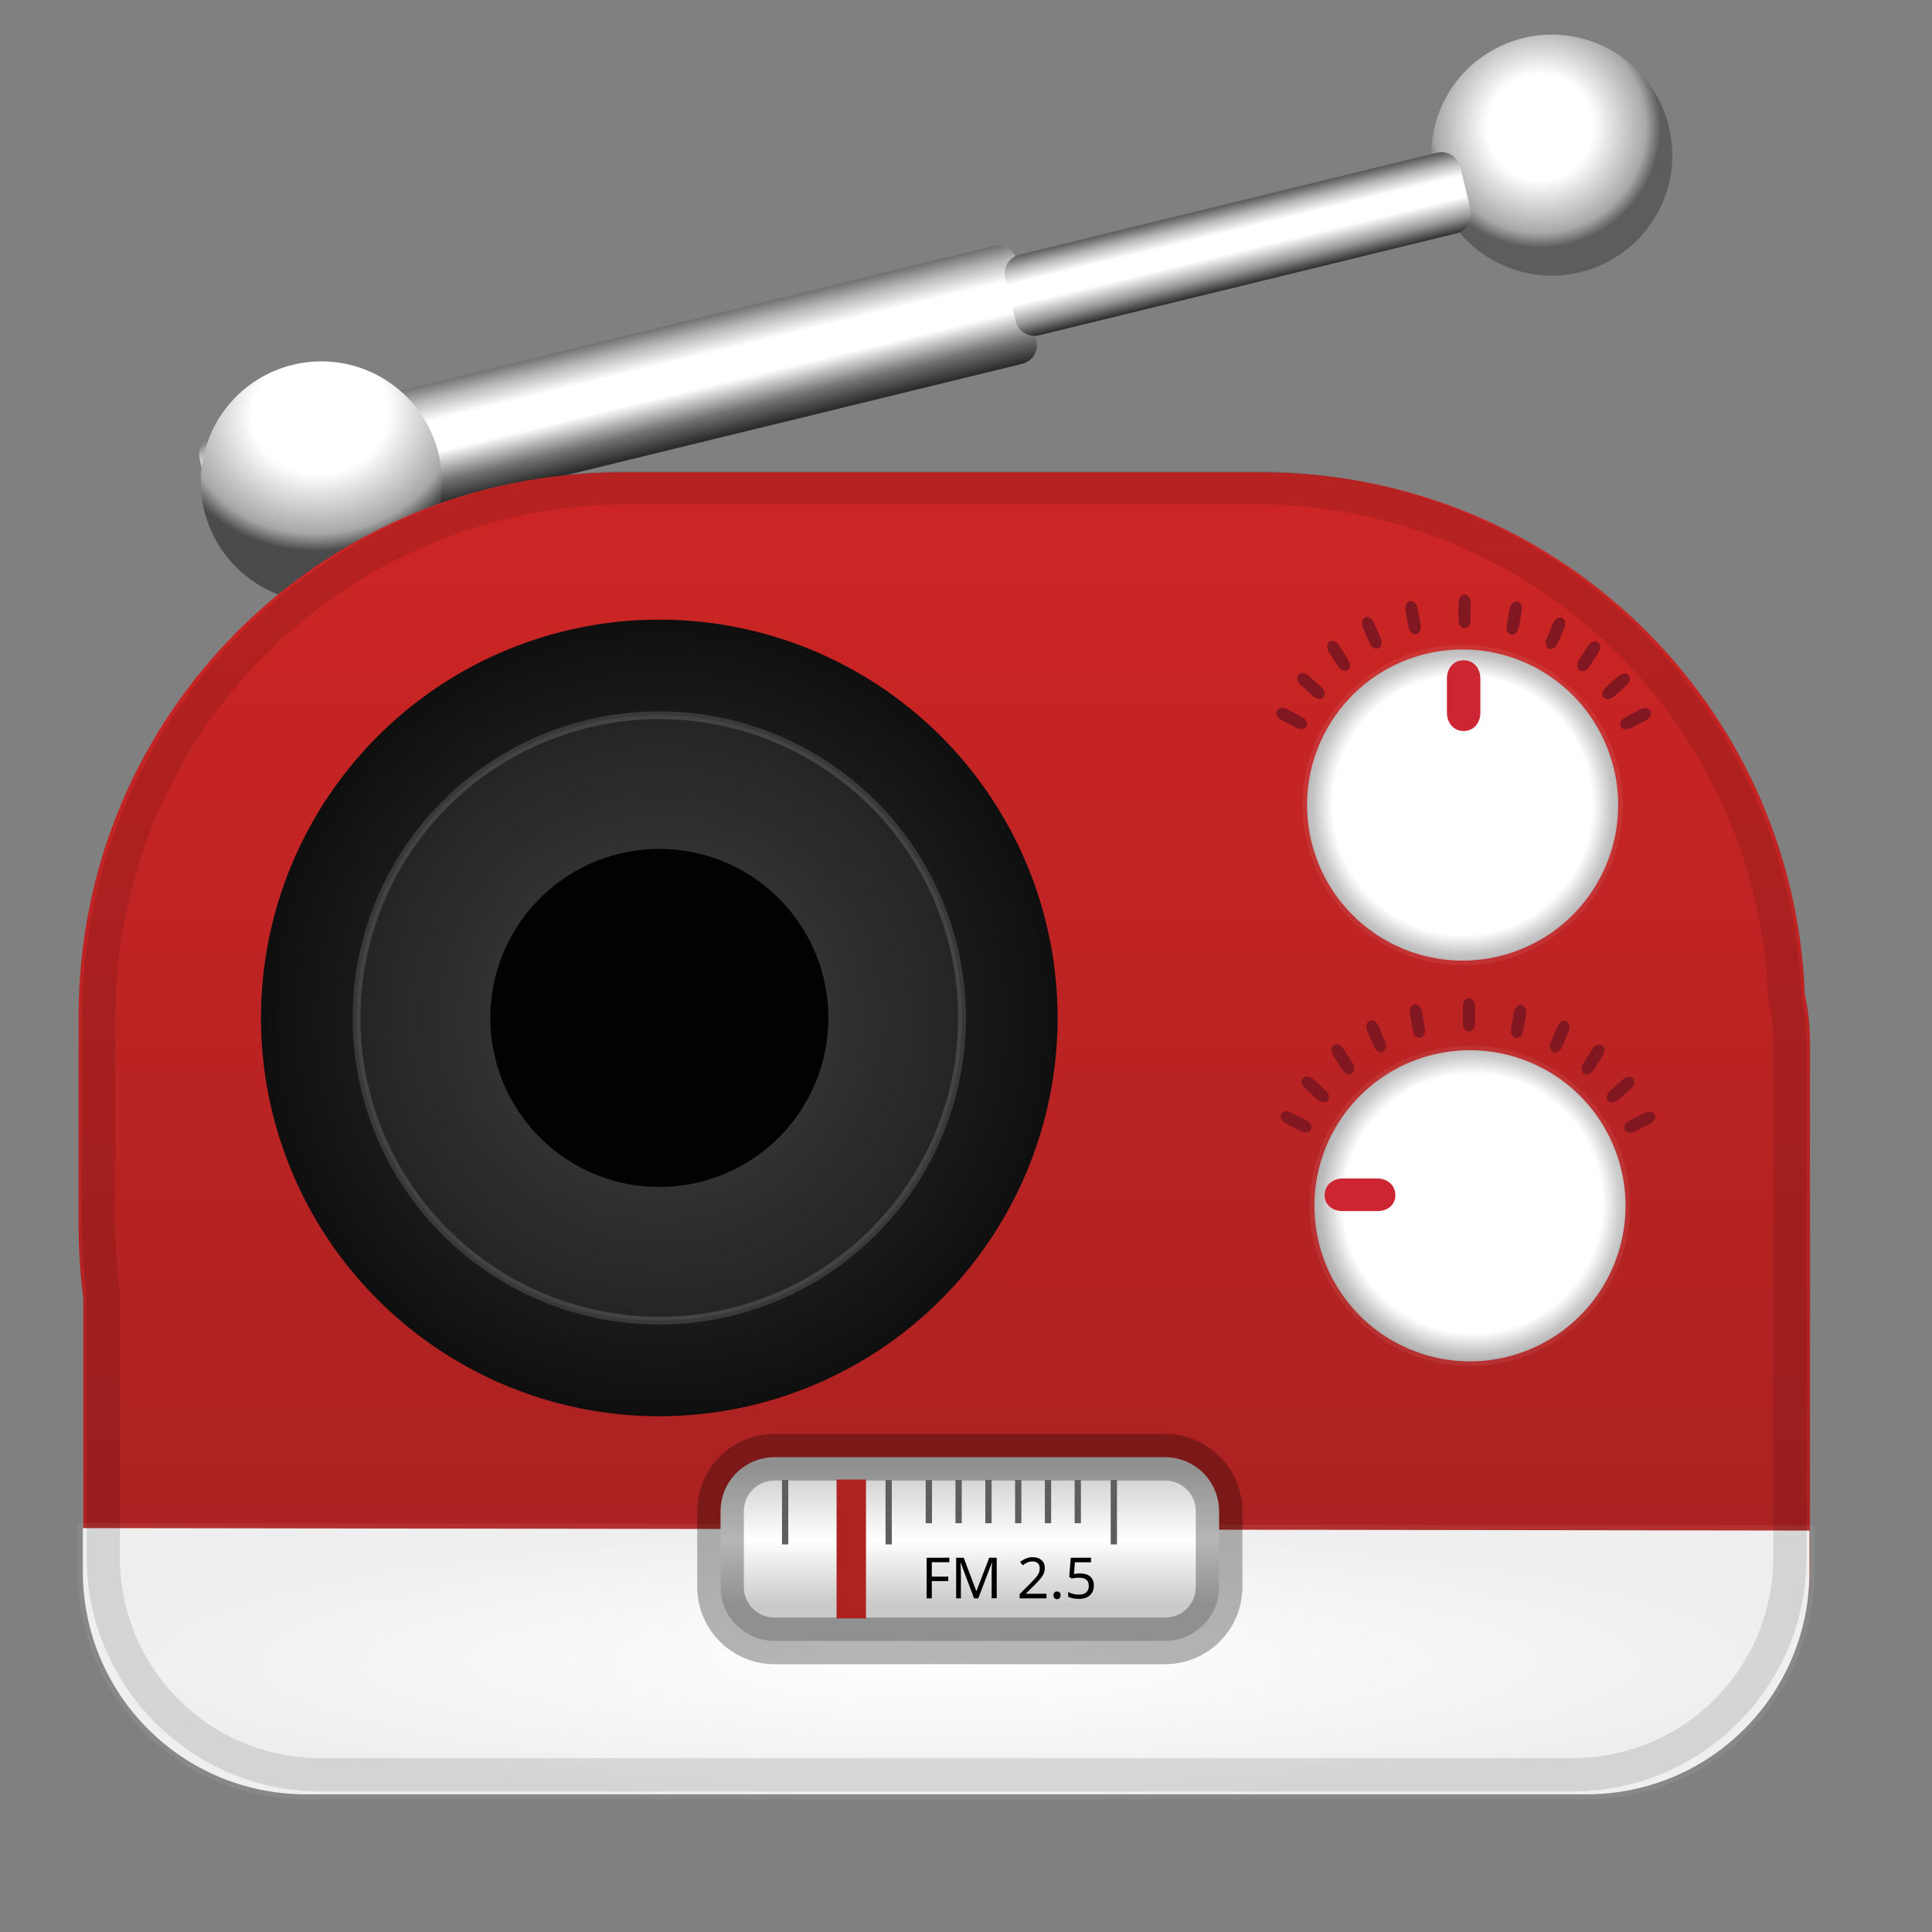 <?xml version="1.0" encoding="UTF-8" standalone="no"?>
<!-- Created with Inkscape (http://www.inkscape.org/) -->

<svg
   width="128"
   height="128"
   viewBox="0 0 33.867 33.867"
   version="1.1"
   id="svg5"
   inkscape:version="1.2.2 (b0a8486541, 2022-12-01)"
   sodipodi:docname="de.haeckerfelix.Shortwave.svg"
   xml:space="preserve"
   xmlns:inkscape="http://www.inkscape.org/namespaces/inkscape"
   xmlns:sodipodi="http://sodipodi.sourceforge.net/DTD/sodipodi-0.dtd"
   xmlns:xlink="http://www.w3.org/1999/xlink"
   xmlns="http://www.w3.org/2000/svg"
   xmlns:svg="http://www.w3.org/2000/svg"><rect x="0" y="0" width="33.867" height="33.867" fill="#808080" stroke="none"/><sodipodi:namedview
     id="namedview7"
     pagecolor="#ffffff"
     bordercolor="#000000"
     borderopacity="0.25"
     inkscape:showpageshadow="2"
     inkscape:pageopacity="0.54901961"
     inkscape:pagecheckerboard="true"
     inkscape:deskcolor="#d1d1d1"
     inkscape:document-units="mm"
     showgrid="true"
     inkscape:zoom="20.477716"
     inkscape:cx="94.566211"
     inkscape:cy="66.364823"
     inkscape:window-width="2560"
     inkscape:window-height="1371"
     inkscape:window-x="0"
     inkscape:window-y="32"
     inkscape:window-maximized="1"
     inkscape:current-layer="svg5"><inkscape:grid
       type="xygrid"
       id="grid152" /></sodipodi:namedview><defs
     id="defs2"><linearGradient
       inkscape:collect="always"
       id="linearGradient942"><stop
         style="stop-color:#ffffff;stop-opacity:1;"
         offset="0.81"
         id="stop938" /><stop
         style="stop-color:#a6a6a6;stop-opacity:1;"
         offset="1"
         id="stop940" /></linearGradient><linearGradient
       inkscape:collect="always"
       id="linearGradient7157"><stop
         style="stop-color:#cd2525;stop-opacity:1;"
         offset="0"
         id="stop7153" /><stop
         style="stop-color:#a92121;stop-opacity:1;"
         offset="1"
         id="stop7155" /></linearGradient><linearGradient
       inkscape:collect="always"
       id="linearGradient6503"><stop
         style="stop-color:#3a3a3a;stop-opacity:1;"
         offset="0"
         id="stop6499" /><stop
         style="stop-color:#0f0f0f;stop-opacity:1;"
         offset="1"
         id="stop6501" /></linearGradient><linearGradient
       inkscape:collect="always"
       id="linearGradient6264"><stop
         style="stop-color:#2d2d2d;stop-opacity:1;"
         offset="0"
         id="stop6252" /><stop
         style="stop-color:#737373;stop-opacity:1;"
         offset="0.171"
         id="stop6254" /><stop
         style="stop-color:#ffffff;stop-opacity:1;"
         offset="0.406"
         id="stop6256" /><stop
         style="stop-color:#ffffff;stop-opacity:1;"
         offset="0.656"
         id="stop6258" /><stop
         style="stop-color:#b9b9b9;stop-opacity:1;"
         offset="0.819"
         id="stop6260" /><stop
         style="stop-color:#555555;stop-opacity:1;"
         offset="1"
         id="stop6262" /></linearGradient><linearGradient
       inkscape:collect="always"
       id="linearGradient6041"><stop
         style="stop-color:#ffffff;stop-opacity:1;"
         offset="0"
         id="stop6033" /><stop
         style="stop-color:#ffffff;stop-opacity:1;"
         offset="0.438"
         id="stop6035" /><stop
         style="stop-color:#a7a7a7;stop-opacity:1;"
         offset="0.876"
         id="stop6037" /><stop
         style="stop-color:#4b4b4b;stop-opacity:1;"
         offset="1"
         id="stop6039" /></linearGradient><linearGradient
       inkscape:collect="always"
       id="linearGradient5901"><stop
         style="stop-color:#2e2e2e;stop-opacity:1;"
         offset="0"
         id="stop5897" /><stop
         style="stop-color:#969696;stop-opacity:1;"
         offset="0.171"
         id="stop5957" /><stop
         style="stop-color:#ffffff;stop-opacity:1;"
         offset="0.406"
         id="stop5967" /><stop
         style="stop-color:#ffffff;stop-opacity:1;"
         offset="0.656"
         id="stop5965" /><stop
         style="stop-color:#b9b9b9;stop-opacity:1;"
         offset="0.819"
         id="stop5959" /><stop
         style="stop-color:#4f4f4f;stop-opacity:1;"
         offset="1"
         id="stop5899" /></linearGradient><linearGradient
       inkscape:collect="always"
       id="linearGradient5885"><stop
         style="stop-color:#ffffff;stop-opacity:1;"
         offset="0"
         id="stop5881" /><stop
         style="stop-color:#ffffff;stop-opacity:1;"
         offset="0.438"
         id="stop5971" /><stop
         style="stop-color:#a8a8a8;stop-opacity:1;"
         offset="0.877"
         id="stop5969" /><stop
         style="stop-color:#5d5d5d;stop-opacity:1;"
         offset="1"
         id="stop5883" /></linearGradient><linearGradient
       inkscape:collect="always"
       id="linearGradient4923"><stop
         style="stop-color:#cacaca;stop-opacity:1;"
         offset="0"
         id="stop4919" /><stop
         style="stop-color:#ffffff;stop-opacity:1;"
         offset="0.466"
         id="stop4981" /><stop
         style="stop-color:#cacaca;stop-opacity:1;"
         offset="1"
         id="stop4921" /></linearGradient><linearGradient
       inkscape:collect="always"
       id="linearGradient4915"><stop
         style="stop-color:#ffffff;stop-opacity:1;"
         offset="0"
         id="stop4911" /><stop
         style="stop-color:#eeeeee;stop-opacity:1;"
         offset="1"
         id="stop4913" /></linearGradient><radialGradient
       inkscape:collect="always"
       xlink:href="#linearGradient4915"
       id="radialGradient4917"
       cx="65.003"
       cy="28.318"
       fx="65.003"
       fy="28.318"
       r="14.287"
       gradientTransform="matrix(1.066,0,0,0.17,-52.675,24.319)"
       gradientUnits="userSpaceOnUse" /><linearGradient
       inkscape:collect="always"
       xlink:href="#linearGradient4923"
       id="linearGradient4925"
       x1="65.713"
       y1="27.369"
       x2="65.713"
       y2="25.094"
       gradientUnits="userSpaceOnUse"
       gradientTransform="matrix(1.066,0,0,1.066,-52.675,-1.053)" /><radialGradient
       inkscape:collect="always"
       xlink:href="#linearGradient6041"
       id="radialGradient5887"
       cx="54.759"
       cy="7.932"
       fx="54.759"
       fy="7.932"
       r="1.983"
       gradientUnits="userSpaceOnUse"
       gradientTransform="matrix(1.371,-0.156,0.137,1.203,-70.55,6.253)" /><linearGradient
       inkscape:collect="always"
       xlink:href="#linearGradient6264"
       id="linearGradient5903"
       x1="56.505"
       y1="22.471"
       x2="56.51"
       y2="20.405"
       gradientUnits="userSpaceOnUse"
       gradientTransform="matrix(1.035,-0.253,0.253,1.035,-52.675,-1.053)" /><linearGradient
       inkscape:collect="always"
       xlink:href="#linearGradient5901"
       id="linearGradient5975"
       gradientUnits="userSpaceOnUse"
       x1="56.557"
       y1="22.088"
       x2="56.561"
       y2="20.701"
       gradientTransform="matrix(1.035,-0.253,0.253,1.035,-40.284,-4.046)" /><radialGradient
       inkscape:collect="always"
       xlink:href="#linearGradient5885"
       id="radialGradient5979"
       gradientUnits="userSpaceOnUse"
       cx="54.4"
       cy="8.248"
       fx="54.4"
       fy="8.248"
       r="1.983"
       gradientTransform="matrix(1.066,0,0,1.066,-30.992,-6.562)" /><radialGradient
       inkscape:collect="always"
       xlink:href="#linearGradient6503"
       id="radialGradient6505"
       cx="60.283"
       cy="17.735"
       fx="60.283"
       fy="17.735"
       r="6.553"
       gradientUnits="userSpaceOnUse"
       gradientTransform="matrix(1.066,0,0,1.066,-52.675,-1.053)" /><linearGradient
       inkscape:collect="always"
       xlink:href="#linearGradient7157"
       id="linearGradient7159"
       x1="17.717"
       y1="8.907"
       x2="17.698"
       y2="28.186"
       gradientUnits="userSpaceOnUse" /><radialGradient
       inkscape:collect="always"
       xlink:href="#linearGradient942"
       id="radialGradient944"
       cx="25.64"
       cy="14.112"
       fx="25.64"
       fy="14.112"
       r="2.807"
       gradientTransform="translate(0)"
       gradientUnits="userSpaceOnUse" /><radialGradient
       inkscape:collect="always"
       xlink:href="#linearGradient942"
       id="radialGradient944-3"
       cx="25.64"
       cy="14.112"
       fx="25.64"
       fy="14.112"
       r="2.807"
       gradientUnits="userSpaceOnUse" /><radialGradient
       inkscape:collect="always"
       xlink:href="#linearGradient942"
       id="radialGradient1217"
       gradientUnits="userSpaceOnUse"
       gradientTransform="translate(0)"
       cx="25.82"
       cy="21.097"
       fx="25.82"
       fy="21.097"
       r="2.807" /></defs><path
     id="rect5819"
     style="fill:url(#linearGradient5903);fill-rule:evenodd;stroke-width:0.178;stroke-opacity:0.069;paint-order:fill markers stroke;stop-color:#000000"
     d="M 3.752,7.647 17.412,4.312 c 0.184,-0.045 0.368,0.067 0.413,0.251 l 0.342,1.403 c 0.045,0.184 -0.067,0.368 -0.251,0.413 L 4.257,9.714 C 4.073,9.759 3.888,9.647 3.844,9.463 l -0.342,-1.403 C 3.456,7.876 3.568,7.692 3.752,7.647 Z" /><path
     id="path5817"
     style="fill:url(#radialGradient5887);fill-rule:evenodd;stroke-width:0.178;stroke-opacity:0.069;paint-order:fill markers stroke;stop-color:#000000"
     d="M 7.746,8.447 A 2.113,2.113 0 0 1 5.633,10.56 2.113,2.113 0 0 1 3.52,8.447 2.113,2.113 0 0 1 5.633,6.335 2.113,2.113 0 0 1 7.746,8.447 Z" /><path
     id="rect376"
     style="fill:url(#linearGradient7159);fill-opacity:1;fill-rule:evenodd;stroke:none;stroke-width:0.178;stroke-opacity:0.069;paint-order:fill markers stroke;stop-color:#000000"
     d="m 10.909,8.279 c -5.28,0 -9.531,4.251 -9.531,9.531 v 3.68 c 0,0.428 0.028,0.849 0.082,1.261 v 4.718 c 0,2.166 1.744,3.911 3.91,3.911 H 27.818 c 2.166,0 3.91,-1.745 3.91,-3.911 v -9.203 c 0,-0.288 -0.031,-0.567 -0.09,-0.837 -0.199,-5.102 -4.37,-9.15 -9.523,-9.15 z" /><path
     id="path4715"
     style="fill:url(#radialGradient944);fill-rule:evenodd;stroke:#ffffff;stroke-width:0.161;stroke-opacity:0.069;paint-order:fill markers stroke;stop-color:#000000;fill-opacity:1"
     d="m 28.366,14.112 a 2.727,2.727 0 0 1 -2.727,2.727 2.727,2.727 0 0 1 -2.727,-2.727 2.727,2.727 0 0 1 2.727,-2.727 2.727,2.727 0 0 1 2.727,2.727 z" /><path
     id="circle4717"
     style="fill:url(#radialGradient1217);fill-rule:evenodd;stroke:#ffffff;stroke-width:0.161;stroke-opacity:0.069;paint-order:fill markers stroke;stop-color:#000000;fill-opacity:1;font-variation-settings:normal;opacity:1;vector-effect:none;stroke-linecap:butt;stroke-linejoin:miter;stroke-miterlimit:4;stroke-dasharray:none;stroke-dashoffset:0;-inkscape-stroke:none;stop-opacity:1"
     d="m 28.495,21.137 a 2.727,2.727 0 0 1 -2.727,2.727 2.727,2.727 0 0 1 -2.727,-2.727 2.727,2.727 0 0 1 2.727,-2.727 2.727,2.727 0 0 1 2.727,2.727 z" /><path
     id="path4773"
     style="fill:url(#radialGradient4917);fill-opacity:1;fill-rule:evenodd;stroke:#ffffff;stroke-width:0.178;stroke-opacity:0.069;paint-order:fill markers stroke;stop-color:#000000"
     d="m 1.452,26.787 v 0.755 c 0,2.166 1.744,3.911 3.91,3.911 H 27.81 c 2.166,0 3.91,-1.745 3.91,-3.911 v -0.712 z"
     sodipodi:nodetypes="csssscc" /><path
     id="rect4771"
     style="fill:url(#linearGradient4925);fill-rule:evenodd;stroke:#000000;stroke-width:0.817;stroke-opacity:0.286;paint-order:fill markers stroke;stop-color:#000000"
     d="m 13.579,25.544 h 6.843 c 0.525,0 0.948,0.423 0.948,0.948 v 1.324 c 0,0.525 -0.423,0.948 -0.948,0.948 h -6.843 c -0.525,0 -0.948,-0.423 -0.948,-0.948 v -1.324 c 0,-0.525 0.423,-0.948 0.948,-0.948 z" /><path
     id="rect4983"
     style="fill:#af2222;fill-rule:evenodd;stroke-width:0.178;stroke-opacity:0.069;paint-order:fill markers stroke;stop-color:#000000;fill-opacity:1"
     d="M 15.18,25.936 V 28.371 h -0.515 v -2.435 z"
     sodipodi:nodetypes="ccccc" /><path
     id="path5879"
     style="fill:url(#radialGradient6505);fill-rule:evenodd;stroke-width:0.178;stroke-opacity:0.144;paint-order:fill markers stroke;stop-color:#000000"
     d="m 18.539,17.844 a 6.982,6.982 0 0 1 -6.982,6.982 6.982,6.982 0 0 1 -6.982,-6.982 6.982,6.982 0 0 1 6.982,-6.982 6.982,6.982 0 0 1 6.982,6.982 z" /><path
     id="circle5977"
     style="fill:url(#radialGradient5979);fill-rule:evenodd;stroke-width:0.178;stroke-opacity:0.069;paint-order:fill markers stroke;stop-color:#000000"
     d="M 29.315,2.72 A 2.113,2.113 0 0 1 27.203,4.832 2.113,2.113 0 0 1 25.09,2.72 2.113,2.113 0 0 1 27.203,0.607 2.113,2.113 0 0 1 29.315,2.72 Z" /><path
     id="rect5973"
     style="fill:url(#linearGradient5975);fill-rule:evenodd;stroke-width:0.178;stroke-opacity:0.069;paint-order:fill markers stroke;stop-color:#000000"
     d="m 17.871,4.464 7.314,-1.786 c 0.184,-0.045 0.368,0.067 0.413,0.251 l 0.183,0.749 c 0.045,0.184 -0.067,0.368 -0.251,0.413 l -7.314,1.786 C 18.032,5.922 17.848,5.811 17.803,5.627 L 17.62,4.877 c -0.045,-0.184 0.067,-0.368 0.251,-0.413 z" /><path
     id="rect6043"
     style="fill:#cd2532;fill-rule:evenodd;stroke-width:0.178;stroke-opacity:0.069;paint-order:fill markers stroke;stop-color:#000000"
     d="m 25.657,11.574 c 0.177,0 0.293,0.143 0.293,0.32 v 0.6 c 0,0.177 -0.115,0.32 -0.293,0.32 -0.177,0 -0.293,-0.143 -0.293,-0.32 v -0.6 c 0,-0.177 0.115,-0.32 0.293,-0.32 z"
     sodipodi:nodetypes="sssssss" /><path
     id="rect6045"
     style="fill:#cd2532;fill-rule:evenodd;stroke-width:0.178;stroke-opacity:0.069;paint-order:fill markers stroke;stop-color:#000000"
     d="m 23.22,20.951 c 0,-0.177 0.143,-0.293 0.32,-0.293 H 24.14 c 0.177,0 0.32,0.115 0.32,0.293 0,0.177 -0.143,0.279 -0.32,0.279 h -0.6 c -0.177,0 -0.32,-0.102 -0.32,-0.279 z"
     sodipodi:nodetypes="sssssss" /><path
     style="color:#000000;fill:#000000;fill-opacity:0.113;fill-rule:evenodd;stroke-width:1.073;-inkscape-stroke:none;paint-order:fill markers stroke"
     d="m 11.039,8.257 c -5.314,0 -9.6,4.286 -9.6,9.6 v 3.595 c 0,0.419 0.028,0.831 0.08,1.236 v 4.603 c 0,2.272 1.838,4.113 4.111,4.113 H 27.558 c 2.272,0 4.111,-1.84 4.111,-4.113 v -8.988 c 0,-0.285 -0.033,-0.562 -0.088,-0.83 -8.9e-5,-0.002 -0.002,-0.004 -0.002,-0.006 -0.204,-5.133 -4.409,-9.21 -9.592,-9.21 z m 0,0.582 h 10.947 c 4.881,0 8.823,3.826 9.011,8.657 l 0.002,0.025 0.004,0.025 c 0.053,0.244 0.082,0.497 0.082,0.756 v 8.988 c 0,1.96 -1.568,3.53 -3.528,3.53 H 5.63 C 3.67,30.822 2.101,29.252 2.101,27.291 v -4.626 l -0.002,-0.019 c -0.051,-0.39 -0.078,-0.789 -0.078,-1.194 v -3.595 c 0,-5.002 4.016,-9.018 9.018,-9.018 z"
     id="path6047" /><path
     id="path6183"
     style="font-size:0.935px;fill-rule:evenodd;stroke-width:0.241;stroke-opacity:0.286;paint-order:fill markers stroke"
     d="m 18.101,27.297 c -0.045,0 -0.086,0.009 -0.123,0.025 -0.036,0.016 -0.068,0.035 -0.096,0.058 l 0.047,0.059 c 0.027,-0.021 0.054,-0.038 0.08,-0.05 0.027,-0.012 0.057,-0.018 0.092,-0.018 0.037,0 0.067,0.01 0.09,0.031 0.023,0.02 0.035,0.049 0.035,0.089 0,0.032 -0.006,0.061 -0.019,0.089 -0.013,0.027 -0.031,0.054 -0.056,0.081 -0.025,0.028 -0.055,0.06 -0.091,0.096 l -0.186,0.188 v 0.073 h 0.47 v -0.08 h -0.36 v -0.004 l 0.148,-0.146 c 0.037,-0.036 0.069,-0.07 0.096,-0.101 0.027,-0.032 0.049,-0.064 0.064,-0.096 0.015,-0.033 0.023,-0.067 0.023,-0.105 0,-0.059 -0.019,-0.105 -0.058,-0.138 -0.039,-0.034 -0.091,-0.051 -0.157,-0.051 z m -1.857,0.01 v 0.711 h 0.09 v -0.302 h 0.289 v -0.079 h -0.289 v -0.252 h 0.308 v -0.079 z m 0.517,0 v 0.711 h 0.083 v -0.431 c 0,-0.038 -8.53e-4,-0.074 -0.002,-0.108 -0.001,-0.035 -0.003,-0.063 -0.005,-0.084 h 0.004 l 0.234,0.623 h 0.074 l 0.237,-0.623 h 0.004 c -0.001,0.021 -0.003,0.049 -0.005,0.083 -0.001,0.034 -0.002,0.068 -0.002,0.102 v 0.437 h 0.089 v -0.711 h -0.131 l -0.224,0.583 h -0.004 L 16.894,27.307 Z m 2.009,0 -0.027,0.336 0.044,0.028 c 0.015,-0.003 0.034,-0.007 0.058,-0.01 0.024,-0.003 0.045,-0.005 0.064,-0.005 0.062,0 0.107,0.012 0.135,0.037 0.029,0.025 0.042,0.06 0.042,0.107 0,0.052 -0.016,0.091 -0.048,0.117 -0.032,0.025 -0.074,0.036 -0.127,0.036 -0.031,0 -0.064,-0.004 -0.099,-0.012 -0.034,-0.009 -0.063,-0.021 -0.087,-0.035 v 0.083 c 0.022,0.013 0.049,0.022 0.081,0.029 0.033,0.007 0.067,0.01 0.104,0.01 0.084,0 0.149,-0.021 0.195,-0.063 0.047,-0.042 0.07,-0.1 0.07,-0.174 0,-0.066 -0.021,-0.118 -0.064,-0.155 -0.043,-0.037 -0.102,-0.055 -0.175,-0.055 -0.023,0 -0.045,0.001 -0.064,0.004 -0.019,0.003 -0.034,0.005 -0.046,0.007 l 0.017,-0.206 h 0.282 v -0.08 z m -0.246,0.591 c -0.015,8.46e-4 -0.027,0.006 -0.038,0.015 -0.012,0.01 -0.018,0.027 -0.018,0.052 0,0.024 0.006,0.041 0.018,0.052 0.012,0.011 0.026,0.016 0.042,0.016 0.017,0 0.032,-0.005 0.044,-0.016 0.013,-0.011 0.019,-0.028 0.019,-0.052 0,-0.025 -0.006,-0.042 -0.019,-0.052 -0.012,-0.01 -0.027,-0.015 -0.044,-0.015 -0.002,0 -0.003,-8.7e-5 -0.004,0 z" /><path
     id="rect6113"
     style="fill:#5e5e5e;fill-rule:evenodd;stroke-width:0.063;stroke-opacity:0.069;paint-order:fill markers stroke;stop-color:#000000"
     d="m 15.523,25.943 h 0.11 v 1.13 h -0.11 z" /><path
     id="rect6167"
     style="fill:#5e5e5e;fill-rule:evenodd;stroke-width:0.063;stroke-opacity:0.069;paint-order:fill markers stroke;stop-color:#000000"
     d="m 13.708,25.943 h 0.11 v 1.13 h -0.11 z" /><path
     id="rect6169"
     style="fill:#5e5e5e;fill-rule:evenodd;stroke-width:0.052;stroke-opacity:0.069;paint-order:fill markers stroke;stop-color:#000000"
     d="m 16.227,25.943 h 0.11 v 0.758 h -0.11 z" /><path
     id="rect6171"
     style="fill:#5e5e5e;fill-rule:evenodd;stroke-width:0.052;stroke-opacity:0.069;paint-order:fill markers stroke;stop-color:#000000"
     d="m 16.749,25.943 h 0.11 v 0.758 h -0.11 z" /><path
     id="rect6173"
     style="fill:#5e5e5e;fill-rule:evenodd;stroke-width:0.052;stroke-opacity:0.069;paint-order:fill markers stroke;stop-color:#000000"
     d="m 17.272,25.943 h 0.11 v 0.758 h -0.11 z" /><path
     id="rect6175"
     style="fill:#5e5e5e;fill-rule:evenodd;stroke-width:0.052;stroke-opacity:0.069;paint-order:fill markers stroke;stop-color:#000000"
     d="m 17.794,25.943 h 0.11 v 0.758 h -0.11 z" /><path
     id="rect6177"
     style="fill:#5e5e5e;fill-rule:evenodd;stroke-width:0.052;stroke-opacity:0.069;paint-order:fill markers stroke;stop-color:#000000"
     d="m 18.316,25.943 h 0.11 v 0.758 H 18.316 Z" /><path
     id="rect6179"
     style="fill:#5e5e5e;fill-rule:evenodd;stroke-width:0.052;stroke-opacity:0.069;paint-order:fill markers stroke;stop-color:#000000"
     d="m 18.838,25.943 h 0.11 v 0.758 h -0.11 z" /><path
     id="rect6181"
     style="fill:#5e5e5e;fill-rule:evenodd;stroke-width:0.063;stroke-opacity:0.069;paint-order:fill markers stroke;stop-color:#000000"
     d="m 19.47,25.943 h 0.11 v 1.13 h -0.11 z" /><path
     id="circle6402"
     style="fill:#ffffff;fill-opacity:0.049;fill-rule:evenodd;stroke:#ffffff;stroke-width:0.136;stroke-opacity:0.144;paint-order:fill markers stroke;stop-color:#000000"
     d="m 16.863,17.844 a 5.306,5.306 0 0 1 -5.306,5.306 5.306,5.306 0 0 1 -5.306,-5.306 5.306,5.306 0 0 1 5.306,-5.306 5.306,5.306 0 0 1 5.306,5.306 z" /><path
     id="circle6435"
     style="fill:#020202;fill-rule:evenodd;stroke-width:0.076;stroke-opacity:0.069;paint-order:fill markers stroke;stop-color:#000000"
     d="m 14.521,17.844 a 2.963,2.963 0 0 1 -2.963,2.963 2.963,2.963 0 0 1 -2.963,-2.963 2.963,2.963 0 0 1 2.963,-2.963 2.963,2.963 0 0 1 2.963,2.963 z" /><path
     id="rect6266"
     style="fill:url(#linearGradient7159);fill-opacity:1;fill-rule:evenodd;stroke:none;stroke-width:0.178;stroke-dasharray:none;stroke-opacity:0.069;paint-order:fill markers stroke;stop-color:#000000;font-variation-settings:normal;opacity:1;vector-effect:none;stroke-linecap:butt;stroke-linejoin:miter;stroke-miterlimit:4;stroke-dashoffset:0;-inkscape-stroke:none;stop-opacity:1"
     d="m 6.359,11.775 v 0.869 H 16.792 v -0.869 z m -1.214,1.931 v 0.862 H 18.006 v -0.862 z m -0.638,1.924 v 0.869 H 18.644 v -0.869 z m 0,1.928 v 0.869 H 18.644 V 17.557 Z m 0,1.927 v 0.869 H 18.644 v -0.869 z m 0.529,1.928 v 0.869 H 18.115 v -0.869 z m 1.587,1.928 v 0.869 h 9.64 v -0.869 z"
     sodipodi:nodetypes="ccccccccccccccccccccccccccccccccccc" /><path
     id="rect6583"
     style="fill:#811720;fill-opacity:1;fill-rule:evenodd;stroke:none;stroke-width:0.178;stroke-opacity:0.069;paint-order:fill markers stroke;stop-color:#000000"
     d="m 25.674,10.423 c -0.06,0 -0.107,0.066 -0.107,0.147 v 0.296 c 0,0.081 0.048,0.147 0.107,0.147 0.06,0 0.107,-0.066 0.107,-0.147 v -0.296 c 0,-0.081 -0.048,-0.147 -0.107,-0.147 z m -0.948,0.113 v 5.5e-4 c -0.003,2e-4 -0.005,9.8e-5 -0.008,5.51e-4 -0.059,0.01 -0.095,0.083 -0.08,0.164 l 0.052,0.292 c 0.014,0.08 0.073,0.136 0.132,0.126 0.059,-0.01 0.095,-0.083 0.08,-0.164 l -0.052,-0.291 c -0.014,-0.076 -0.068,-0.131 -0.123,-0.127 z m 1.851,0.007 c -0.052,0.003 -0.1,0.056 -0.113,0.127 l -0.052,0.291 c -0.014,0.08 0.022,0.153 0.08,0.164 0.059,0.01 0.117,-0.045 0.132,-0.126 l 0.052,-0.292 c 0.014,-0.08 -0.022,-0.153 -0.08,-0.164 -0.003,-4.53e-4 -0.005,-9.01e-4 -0.008,-0.001 -0.004,-2.55e-4 -0.007,-1.97e-4 -0.01,0 z m -2.61,0.272 c -0.003,-1.28e-4 -0.006,3.48e-4 -0.009,5.51e-4 -0.009,5.97e-4 -0.018,0.003 -0.026,0.007 -0.055,0.023 -0.074,0.102 -0.042,0.177 l 0.116,0.273 c 0.032,0.075 0.102,0.116 0.156,0.093 0.055,-0.023 0.073,-0.102 0.041,-0.177 l -0.116,-0.273 c -0.025,-0.059 -0.074,-0.098 -0.121,-0.1 z m 3.38,0.007 c -0.046,0.002 -0.095,0.04 -0.121,0.1 l -0.116,0.273 c -0.032,0.075 -0.013,0.154 0.041,0.177 0.055,0.023 0.125,-0.018 0.156,-0.093 l 0.116,-0.273 c 0.032,-0.075 0.013,-0.154 -0.042,-0.177 -0.009,-0.004 -0.017,-0.006 -0.026,-0.007 -0.003,-2.03e-4 -0.006,-1.29e-4 -0.009,0 z m -3.993,0.413 c -0.003,-5.1e-5 -0.006,3.43e-4 -0.009,5.5e-4 -0.014,10e-4 -0.027,0.005 -0.039,0.013 -0.05,0.032 -0.056,0.113 -0.012,0.182 l 0.159,0.25 c 0.044,0.069 0.119,0.099 0.17,0.067 0.05,-0.032 0.055,-0.113 0.012,-0.182 L 23.476,11.314 c -0.031,-0.049 -0.079,-0.079 -0.122,-0.08 z m 4.605,0.007 c -0.043,7.51e-4 -0.091,0.03 -0.122,0.079 l -0.159,0.25 c -0.044,0.069 -0.039,0.15 0.012,0.182 0.05,0.032 0.126,0.002 0.17,-0.067 l 0.159,-0.25 c 0.044,-0.069 0.038,-0.15 -0.012,-0.182 -0.012,-0.007 -0.025,-0.012 -0.039,-0.013 -0.003,-2.08e-4 -0.006,-5e-5 -0.009,0 z m -5.139,0.558 c -0.024,0.002 -0.045,0.012 -0.06,0.029 -0.04,0.045 -0.022,0.124 0.039,0.178 l 0.221,0.197 c 0.061,0.054 0.142,0.062 0.181,0.017 0.04,-0.045 0.022,-0.124 -0.039,-0.178 l -0.221,-0.197 c -0.034,-0.03 -0.075,-0.046 -0.111,-0.046 -0.004,-2e-6 -0.007,-3.03e-4 -0.01,0 z m 5.662,0.006 c -0.036,2.1e-5 -0.076,0.016 -0.111,0.046 l -0.221,0.197 c -0.061,0.054 -0.078,0.133 -0.039,0.178 0.04,0.045 0.12,0.037 0.181,-0.017 l 0.221,-0.197 c 0.061,-0.054 0.078,-0.133 0.039,-0.178 -0.017,-0.019 -0.043,-0.029 -0.07,-0.029 z m -6.009,0.603 c -0.041,8.97e-4 -0.076,0.018 -0.092,0.05 -0.027,0.053 0.009,0.126 0.081,0.163 l 0.263,0.137 c 0.072,0.037 0.152,0.025 0.18,-0.028 0.027,-0.053 -0.009,-0.126 -0.081,-0.163 l -0.263,-0.137 c -0.029,-0.015 -0.06,-0.022 -0.088,-0.021 z m 6.355,0.006 c -0.025,0.001 -0.051,0.008 -0.077,0.021 l -0.263,0.137 c -0.072,0.037 -0.108,0.11 -0.081,0.163 0.027,0.053 0.107,0.066 0.18,0.028 l 0.263,-0.137 c 0.072,-0.037 0.108,-0.11 0.081,-0.163 -0.016,-0.031 -0.051,-0.049 -0.092,-0.05 -0.004,-7.8e-5 -0.007,-1.59e-4 -0.011,0 z" /><path
     id="path6668"
     style="fill:#811720;fill-opacity:1;fill-rule:evenodd;stroke:none;stroke-width:0.178;stroke-opacity:0.069;paint-order:fill markers stroke;stop-color:#000000"
     d="m 25.75,17.494 c -0.06,0 -0.107,0.066 -0.107,0.147 v 0.296 c 0,0.081 0.048,0.147 0.107,0.147 0.06,0 0.107,-0.066 0.107,-0.147 v -0.296 c 0,-0.081 -0.048,-0.147 -0.107,-0.147 z m -0.948,0.113 v 5.5e-4 c -0.003,2.01e-4 -0.005,9.8e-5 -0.008,5.51e-4 -0.059,0.01 -0.095,0.083 -0.08,0.164 l 0.052,0.292 c 0.014,0.08 0.073,0.136 0.132,0.126 0.059,-0.01 0.095,-0.083 0.08,-0.164 l -0.052,-0.291 c -0.014,-0.076 -0.068,-0.131 -0.123,-0.127 z m 1.851,0.007 c -0.052,0.003 -0.1,0.056 -0.113,0.127 l -0.052,0.291 c -0.014,0.08 0.022,0.153 0.08,0.164 0.059,0.01 0.117,-0.045 0.132,-0.126 l 0.052,-0.292 c 0.014,-0.08 -0.022,-0.153 -0.08,-0.164 -0.003,-4.53e-4 -0.005,-9e-4 -0.008,-0.001 -0.004,-2.56e-4 -0.007,-1.97e-4 -0.01,0 z m -2.61,0.272 c -0.003,-1.28e-4 -0.006,3.49e-4 -0.009,5.51e-4 -0.009,5.98e-4 -0.018,0.003 -0.026,0.007 -0.055,0.023 -0.074,0.102 -0.042,0.177 l 0.116,0.273 c 0.032,0.075 0.102,0.116 0.156,0.093 0.055,-0.023 0.073,-0.102 0.041,-0.177 L 24.164,17.985 c -0.025,-0.059 -0.074,-0.098 -0.121,-0.1 z m 3.38,0.007 c -0.046,0.002 -0.095,0.04 -0.121,0.1 l -0.116,0.273 c -0.032,0.075 -0.013,0.154 0.041,0.177 0.055,0.023 0.125,-0.018 0.156,-0.093 l 0.116,-0.273 c 0.032,-0.075 0.013,-0.154 -0.042,-0.177 -0.009,-0.004 -0.017,-0.006 -0.026,-0.007 -0.003,-2.02e-4 -0.006,-1.29e-4 -0.009,0 z m -3.993,0.413 c -0.003,-5e-5 -0.006,3.43e-4 -0.009,5.51e-4 -0.014,0.001 -0.027,0.005 -0.039,0.013 -0.05,0.032 -0.056,0.113 -0.012,0.182 l 0.159,0.25 c 0.044,0.069 0.119,0.099 0.17,0.067 0.05,-0.032 0.055,-0.113 0.012,-0.182 l -0.159,-0.25 c -0.031,-0.049 -0.079,-0.079 -0.122,-0.08 z m 4.605,0.007 c -0.043,7.51e-4 -0.091,0.03 -0.122,0.079 l -0.159,0.25 c -0.044,0.069 -0.039,0.15 0.012,0.182 0.05,0.032 0.126,0.002 0.17,-0.067 l 0.159,-0.25 c 0.044,-0.069 0.038,-0.15 -0.012,-0.182 -0.012,-0.007 -0.025,-0.012 -0.039,-0.013 -0.003,-2.07e-4 -0.006,-5e-5 -0.009,0 z m -5.139,0.558 c -0.024,0.002 -0.045,0.012 -0.06,0.029 -0.04,0.045 -0.022,0.124 0.039,0.178 l 0.221,0.197 c 0.061,0.054 0.142,0.062 0.181,0.017 0.04,-0.045 0.022,-0.124 -0.039,-0.178 L 23.018,18.916 c -0.034,-0.03 -0.075,-0.046 -0.111,-0.046 -0.004,-2e-6 -0.007,-3.02e-4 -0.01,0 z m 5.662,0.006 c -0.036,2.1e-5 -0.076,0.016 -0.111,0.046 l -0.221,0.197 c -0.061,0.054 -0.078,0.133 -0.039,0.178 0.04,0.045 0.12,0.037 0.181,-0.017 l 0.221,-0.197 c 0.061,-0.054 0.078,-0.133 0.039,-0.178 -0.017,-0.019 -0.043,-0.029 -0.07,-0.029 z m -6.009,0.603 c -0.041,8.98e-4 -0.076,0.018 -0.092,0.05 -0.027,0.053 0.009,0.126 0.081,0.163 l 0.263,0.137 c 0.072,0.037 0.152,0.025 0.18,-0.028 0.027,-0.053 -0.009,-0.126 -0.081,-0.163 l -0.263,-0.137 c -0.029,-0.015 -0.06,-0.022 -0.088,-0.021 z m 6.355,0.006 c -0.025,0.001 -0.051,0.008 -0.077,0.021 l -0.263,0.137 c -0.072,0.037 -0.108,0.11 -0.081,0.163 0.027,0.053 0.107,0.066 0.18,0.028 l 0.263,-0.137 c 0.072,-0.037 0.108,-0.11 0.081,-0.163 -0.016,-0.031 -0.051,-0.049 -0.092,-0.05 -0.004,-7.8e-5 -0.007,-1.59e-4 -0.011,0 z" /></svg>
